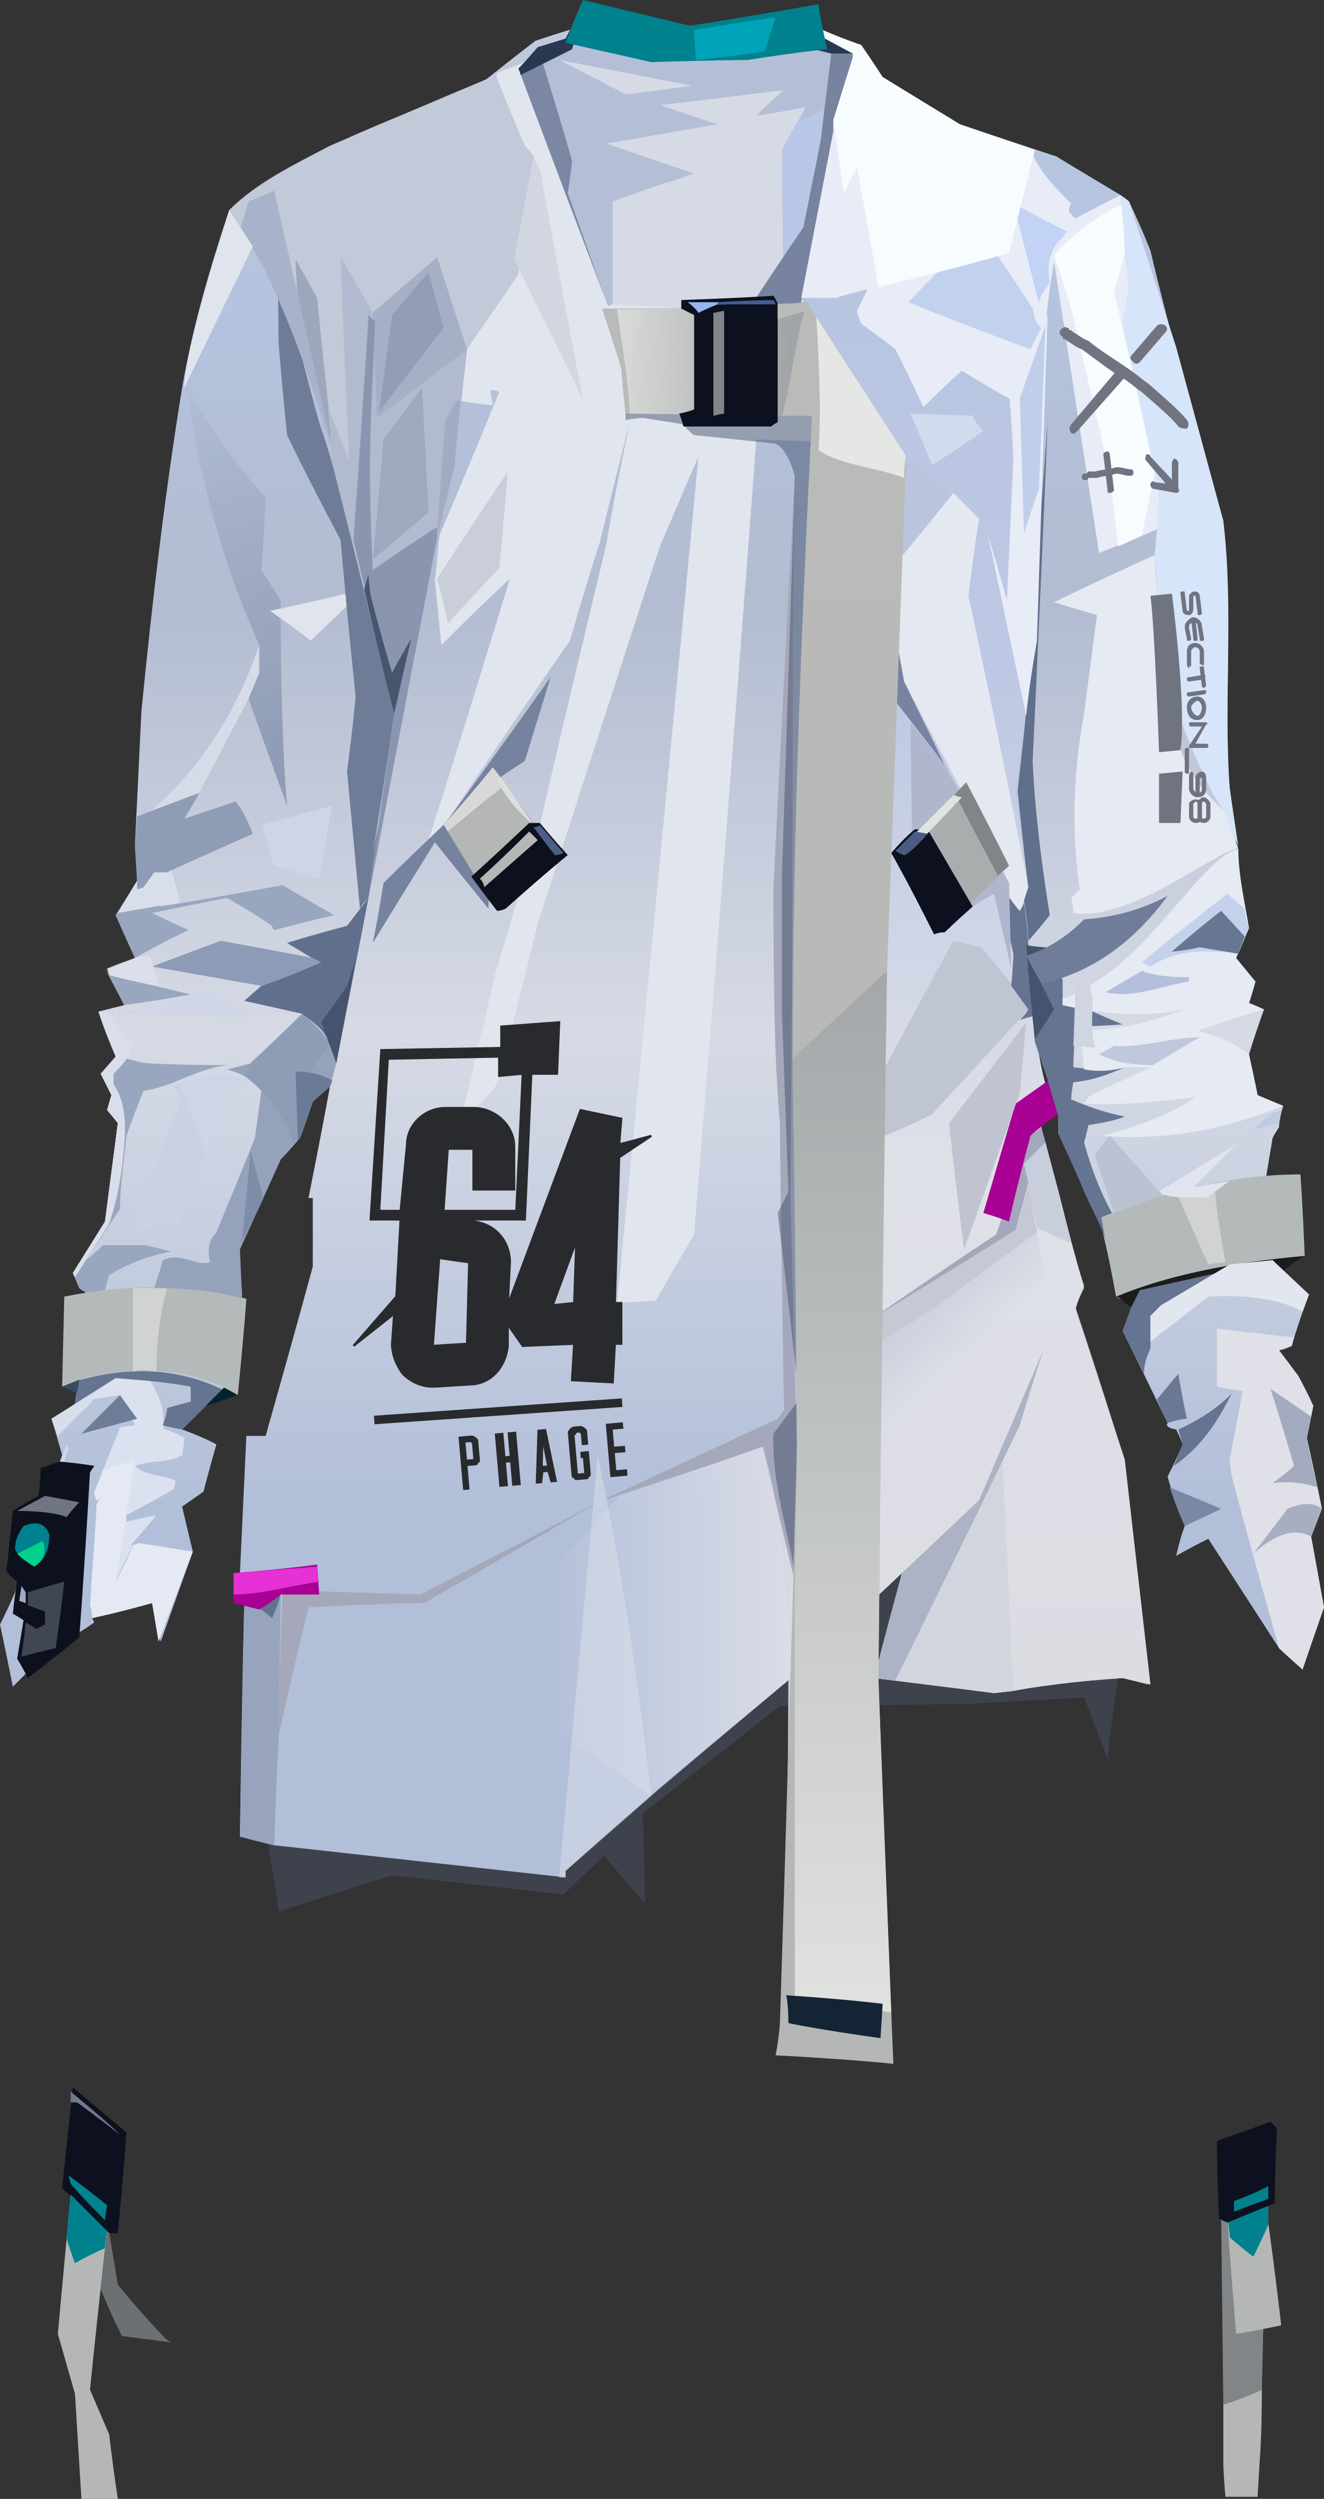 <?xml version="1.0" encoding="UTF-8" standalone="no"?>
<svg
   width="618"
   height="1166"
   viewBox="0 0 618 1166"
   version="1.1"
   id="svg260"
   sodipodi:docname="cb-layer-0481.svg"
   xmlns:inkscape="http://www.inkscape.org/namespaces/inkscape"
   xmlns:sodipodi="http://sodipodi.sourceforge.net/DTD/sodipodi-0.dtd"
   xmlns="http://www.w3.org/2000/svg"
   xmlns:svg="http://www.w3.org/2000/svg">
  <rect x="0" y="0" width="618" height="1166" fill="#333333" stroke="none"/>
  <sodipodi:namedview
     id="namedview262"
     pagecolor="#ffffff"
     bordercolor="#666666"
     borderopacity="1.0"
     inkscape:pageshadow="2"
     inkscape:pageopacity="0.0"
     inkscape:pagecheckerboard="0" />
  <defs
     id="defs52">
    <linearGradient
       x1="365.149"
       y1="11.001"
       x2="365.149"
       y2="595.239"
       id="id-44478"
       gradientTransform="scale(0.846,1.182)"
       gradientUnits="userSpaceOnUse">
      <stop
         stop-color="#C2C9DA"
         offset="0%"
         id="stop2" />
      <stop
         stop-color="#B4C3DF"
         offset="18%"
         id="stop4" />
      <stop
         stop-color="#B3BCD1"
         offset="39%"
         id="stop6" />
      <stop
         stop-color="#D6DAE5"
         offset="68%"
         id="stop8" />
      <stop
         stop-color="#B2BFD9"
         offset="100%"
         id="stop10" />
    </linearGradient>
    <linearGradient
       x1="981.413"
       y1="30.205"
       x2="981.413"
       y2="366.258"
       id="id-44479"
       gradientTransform="scale(0.464,2.157)"
       gradientUnits="userSpaceOnUse">
      <stop
         stop-color="#B5C4DF"
         offset="0%"
         id="stop13" />
      <stop
         stop-color="#BEC8E4"
         offset="35%"
         id="stop15" />
      <stop
         stop-color="#DFE1E8"
         offset="66%"
         id="stop17" />
      <stop
         stop-color="#DCDCE3"
         offset="100%"
         id="stop19" />
    </linearGradient>
    <linearGradient
       x1="489.027"
       y1="633.99"
       x2="324.699"
       y2="633.99"
       id="id-44480"
       gradientTransform="scale(0.783,1.277)"
       gradientUnits="userSpaceOnUse">
      <stop
         stop-color="#DFE0E8"
         offset="0%"
         id="stop22" />
      <stop
         stop-color="#DFE0E8"
         offset="100%"
         stop-opacity="0"
         id="stop24" />
    </linearGradient>
    <linearGradient
       x1="608.082"
       y1="426.001"
       x2="624.939"
       y2="459.713"
       id="id-44481"
       gradientTransform="scale(0.73,1.37)"
       gradientUnits="userSpaceOnUse">
      <stop
         stop-color="#C6CDDD"
         offset="0%"
         id="stop27" />
      <stop
         stop-color="#C6CDDC"
         offset="100%"
         stop-opacity="0"
         id="stop29" />
    </linearGradient>
    <linearGradient
       x1="221.814"
       y1="77.586"
       x2="227.573"
       y2="171.646"
       id="id-44482"
       gradientTransform="scale(0.49,2.042)"
       gradientUnits="userSpaceOnUse">
      <stop
         stop-color="#8F9DB6"
         offset="0%"
         stop-opacity="0"
         id="stop32" />
      <stop
         stop-color="#8F9DB6"
         offset="100%"
         id="stop34" />
    </linearGradient>
    <linearGradient
       x1="170.824"
       y1="1.247"
       x2="170.824"
       y2="342.896"
       id="id-44483"
       gradientTransform="scale(0.416,2.406)"
       gradientUnits="userSpaceOnUse">
      <stop
         stop-color="#BABBB9"
         offset="0%"
         id="stop37" />
      <stop
         stop-color="#B4B7B6"
         offset="100%"
         id="stop39" />
    </linearGradient>
    <linearGradient
       x1="67.89"
       y1="38.92"
       x2="5.382"
       y2="38.233"
       id="id-44484"
       gradientTransform="scale(1.296,0.772)"
       gradientUnits="userSpaceOnUse">
      <stop
         stop-color="#A1A5A8"
         offset="0%"
         id="stop42" />
      <stop
         stop-color="#D9DBD8"
         offset="100%"
         id="stop44" />
    </linearGradient>
    <linearGradient
       x1="364.047"
       y1="96.911"
       x2="364.047"
       y2="246.43"
       id="id-44485"
       gradientTransform="scale(0.308,3.25)"
       gradientUnits="userSpaceOnUse">
      <stop
         stop-color="#A3A7A9"
         offset="0%"
         id="stop47" />
      <stop
         stop-color="#E0E2DF"
         offset="100%"
         id="stop49" />
    </linearGradient>
  </defs>
  <g
     id="id-44486">
    <g
       id="id-44487">
      <g
         transform="translate(27,974)"
         id="id-44488">
        <path
           d="M 28,192 C 25,172 24,162 24,162 18,148 15,141 15,141 20,92 23,67 23,67 11,56 6,50 6,50 2,93 0,115 0,115 l 8,28 3,49 c 11,0 17,0 17,0 z"
           fill="#b4b7b6"
           id="id-44489" />
        <path
           d="m 30,116 c 15,2 23,3 23,3 -2,-1 -3,-2 -3,-2 C 35,101 28,92 28,92 L 24,68 c -1,-1 -1,-1 -1,-1 l -3,27 c 6,15 10,22 10,22 z"
           fill="#6d7072"
           id="id-44490" />
        <path
           d="m 2,47 c 15,14 22,21 22,21 3,0 4,0 4,0 3,-31 4,-47 4,-47 L 7,0 Z"
           fill="#0d101e"
           id="id-44491" />
        <path
           d="m 23,55 c -1,5 -1,7 -1,7 C 11,51 6,45 6,45 L 5,41 c 12,9 18,14 18,14 z"
           fill="#01828f"
           id="id-44492" />
        <path
           d="M 29,22 C 16,12 9,7 9,7 7,7 6,7 6,7 V 2 c 16,13 23,20 23,20 z"
           fill="#717989"
           id="id-44493" />
        <path
           d="m 23,67 c -1,5 -1,8 -1,8 C 13,79 8,82 8,82 5,74 4,70 4,70 L 6,50 c 11,11 17,17 17,17 z"
           fill="#01818e"
           id="id-44494" />
      </g>
      <g
         transform="translate(568,990)"
         id="id-44495">
        <path
           d="M 4,175 C 3,164 3,159 3,159 c 0,-18 0,-27 0,-27 12,-4 18,-7 18,-7 0,22 -1,33 -1,33 l -1,17 c -10,0 -15,0 -15,0 z"
           fill="#b4b7b6"
           id="id-44496" />
        <path
           d="M 21,125 C 22,78 23,54 23,54 L 2,45 3,132 c 12,-4 18,-7 18,-7 z"
           fill="#828588"
           id="id-44497" />
        <path
           d="M 30,95 C 16,98 9,99 9,99 6,64 5,46 5,46 l 18,-6 c 5,36 7,55 7,55 z"
           fill="#b4b7b6"
           id="id-44498" />
        <path
           d="m 5,46 c 1,5 1,8 1,8 7,6 11,9 11,9 5,-10 7,-15 7,-15 V 39 C 12,44 5,46 5,46 Z"
           fill="#01818e"
           id="id-44499" />
        <path
           d="M 1,45 C 0,21 0,9 0,9 17,3 25,0 25,0 c 2,2 3,3 3,3 -1,23 -1,35 -1,35 L 5,47 C 2,46 1,45 1,45 Z"
           fill="#0d101e"
           id="id-44500" />
        <path
           d="m 8,42 c 0,-3 0,-5 0,-5 11,-4 16,-7 16,-7 v 6 C 13,40 8,42 8,42 Z"
           fill="#01818e"
           id="id-44501" />
      </g>
      <path
         d="m 130,892 c -3,-22 -5,-33 -5,-33 92,10 138,15 138,15 107,-96 160,-143 160,-143 -10,35 -15,52 -15,52 37,4 56,6 56,6 38,-5 58,-7 58,-7 -4,26 -5,39 -5,39 -7,-19 -11,-29 -11,-29 -36,2 -53,3 -53,3 -60,1 -89,1 -89,1 -43,34 -64,50 -64,50 1,28 1,42 1,42 -13,-15 -19,-22 -19,-22 -13,12 -19,18 -19,18 l -80,-9 c -35,11 -53,17 -53,17 z"
         fill="#485064"
         fill-opacity="0.544"
         id="id-44502" />
      <path
         d="m 12,781 c -4,4 -6,6 -6,6 -4,-20 -6,-29 -6,-29 5,-10 7,-15 7,-15 1,-3 1,-4 1,-4 14,-40 21,-60 21,-60 -3,-11 -5,-17 -5,-17 8,-5 11,-7 11,-7 1,-8 2,-11 2,-11 2,-27 3,-41 3,-41 -2,-1 -3,-2 -3,-2 -2,-5 -3,-7 -3,-7 10,-16 15,-24 15,-24 4,-31 6,-46 6,-46 -3,-4 -5,-6 -5,-6 1,-4 2,-7 2,-7 -3,-6 -5,-10 -5,-10 5,-5 7,-8 7,-8 -6,-14 -8,-21 -8,-21 8,-2 12,-3 12,-3 -6,-12 -8,-17 -8,-17 9,-3 13,-5 13,-5 -6,-13 -9,-20 -9,-20 7,-11 10,-16 10,-16 0,-11 -1,-17 -1,-17 2,-41 3,-62 3,-62 5,-51 11,-102 19,-151 5,-29 13,-56 22,-83 13,-13 30,-21 47,-30 49,-21 73,-31 73,-31 15,-12 23,-18 23,-18 12,-4 19,-6 19,-6 76,1 115,1 115,1 12,5 18,7 18,7 7,10 10,15 10,15 24,15 36,22 36,22 30,10 45,15 45,15 13,8 19,12 19,12 10,6 15,9 15,9 7,15 10,23 10,23 10,42 22,84 34,126 4,56 1,91 2,102 0,16 1,23 1,23 3,19 4,48 9,65 -5,9 -7,14 -7,14 7,8 10,11 10,11 -2,7 -3,10 -3,10 5,2 7,3 7,3 -5,14 -7,21 -7,21 3,13 4,19 4,19 8,4 12,5 12,5 -2,6 -2,10 -2,10 -2,3 -3,5 -3,5 -2,12 -3,18 -3,18 2,26 3,39 3,39 11,11 17,16 17,16 -6,16 -8,24 -8,24 -4,2 -6,2 -6,2 6,8 9,12 9,12 5,9 7,14 7,14 -2,10 -3,15 -3,15 5,22 7,33 7,33 -3,8 -5,13 -5,13 4,22 6,33 6,33 -3,9 -7,18 -10,29 -8,-7 -11,-10 -11,-10 -22,-34 -33,-51 -33,-51 -10,5 -15,8 -15,8 2,-9 4,-14 4,-14 -6,-15 -8,-23 -8,-23 6,-12 7,-15 7,-15 -1,-3 -3,-7 -3,-7 -6,-1 -4,-3 -4,-3 -14,-29 -21,-43 -21,-43 3,-7 4,-11 4,-11 -3,-3 -5,-4 -5,-4 -1,0 -2,-1 -2,-1 -4,-22 -7,-33 -7,-33 -8,-14 -18,-42 -20,-43 0,-6 0,-9 0,-9 -3,-10 -4,-16 -4,-16 0,-3 0,-5 0,-5 -4,-9 -6,-13 -6,-13 2,13 4,20 4,20 -1,14 -2,20 -2,20 13,50 20,75 20,75 -3,6 -4,9 -4,9 16,48 23,72 23,72 8,69 11,104 11,104 -8,-2 -12,-3 -12,-3 -19,1 -39,4 -60,7 -37,-5 -56,-7 -56,-7 l 13,-49 -53,50 c -35,29 -70,58 -104,89 0,2 0,3 0,3 -91,-10 -136,-15 -136,-15 -11,-3 -16,-4 -16,-4 1,-72 2,-108 2,-108 -1,-10 -2,-15 -2,-15 2,-43 3,-64 3,-64 6,0 9,0 9,0 15,-53 22,-79 22,-79 0,-21 0,-32 0,-32 -1,0 -2,0 -2,0 7,-35 10,-52 10,-52 -6,4 -8,7 -8,7 -4,12 -6,17 -6,17 -6,7 -9,10 -9,10 -13,29 -20,43 -20,43 2,15 2,22 2,22 -3,30 -4,45 -4,45 -8,3 -12,4 -12,4 -8,8 -12,12 -12,12 11,4 16,7 16,7 -4,14 -6,22 -6,22 l -10,7 5,21 -15,42 c -3,-12 -4,-18 -4,-18 -18,5 -28,7 -28,7 1,2 1,2 1,2 -4,3 -6,4 -6,4 z"
         fill="url(#id-44478)"
         id="id-44503"
         style="fill:url(#id-44478)" />
      <path
         d="m 537,786 -13,-3 c -13,1 -30,2 -51,6 l -9,1 -56,-7 c 9,-32 13,-49 13,-49 l -31,29 c -3,-13 -5,-25 -9,-42 l 14,-4 c -11,-99 -17,-148 -17,-148 2,-153 3,-229 3,-229 l -2,-149 -6,-45 16,-83 v -6 l 9,-30 14,9 36,22 c 23,8 35,12 35,12 l 10,3 c 20,12 30,18 30,18 l 1,4 c -13,6 -23,14 -32,24 l -4,33 -2,75 -7,106 -5,37 6,44 -2,6 2,21 h -1 c 3,30 4,45 4,45 3,13 5,20 5,20 l -2,20 c 10,36 14,54 14,54 4,14 6,20 6,20 -3,7 -4,11 -4,11 l 23,70 z"
         fill="url(#id-44479)"
         id="id-44504"
         style="fill:url(#id-44479)" />
      <path
         d="m 214,527 c 12,-14 18,-21 18,-21 13,-50 19,-75 19,-75 38,-118 57,-176 57,-176 12,-28 18,-42 18,-42 -25,264 -38,395 -38,395 12,-1 18,-1 18,-1 12,-21 18,-31 18,-31 20,-247 29,-371 29,-371 23,1 35,1 35,1 -1,27 -1,40 -1,40 10,130 15,195 15,195 6,-38 9,-56 9,-56 4,-112 5,-168 5,-168 -28,-52 -42,-78 -42,-78 L 245,29 232,34 c -9,86 -14,129 -14,129 -2,16 -3,24 -3,24 10,2 15,2 15,2 -1,-5 -1,-7 -1,-7 3,0 4,1 4,1 -18,44 -28,67 -28,67 -1,14 -2,21 -2,21 2,20 3,30 3,30 21,-21 32,-31 32,-31 -25,82 -38,122 -38,122 7,-7 10,-11 10,-11 37,-55 56,-82 56,-82 9,-31 14,-46 14,-46 9,-37 14,-56 14,-56 -8,38 -11,57 -11,57 -21,87 -31,131 -31,131 l -21,70 c -11,48 -17,72 -17,72 z"
         fill="#e1e5ed"
         id="id-44505" />
      <path
         d="m 227,37 c 3,-2 4,-3 4,-3 9,23 14,34 14,34 3,3 4,5 4,5 l -7,55 -24,35 -55,52 C 148,182 133,142 118,115 L 107,98 C 143,67 194,53 227,37 Z"
         fill="#c2c9d8"
         id="id-44506" />
      <path
         d="m 112,857 c 11,3 16,4 16,4 1,-32 2,-48 2,-48 l 1,-69 -17,5 z"
         fill="#98a4bd"
         id="id-44507" />
      <path
         d="m 130,810 c 9,-40 14,-60 14,-60 36,-2 54,-2 54,-2 54,-31 81,-47 81,-47 -55,29 -83,43 -83,43 l -64,-2 c -2,46 -2,68 -2,68 z"
         fill="#a5a8ba"
         id="id-44508" />
      <path
         d="m 127,755 -9,-7 13,-4 c -2,7 -4,11 -4,11 z"
         fill="#62738e"
         id="id-44509" />
      <path
         d="m 121,751 c -8,-2 -12,-3 -12,-3 0,-9 0,-14 0,-14 26,-2 39,-4 39,-4 l 1,14 h -18 c -6,5 -10,7 -10,7 z"
         fill="#a80094"
         id="id-44510" />
      <path
         d="m 149,738 c -14,2 -27,6 -40,6 v -10 l 39,-3 c 0,5 1,7 1,7 z"
         fill="#e531d5"
         id="id-44511" />
      <path
         d="m 279,701 c 38,-13 64,-21 77,-26 13,40 13,118 18,171 1,0 2,-1 2,-1 -3,-69 -3,-113 -4,-168 -2,-77 -3,-116 -3,-116 1,-131 1,-196 1,-196 0,-96 1,-143 1,-143 -7,129 -10,193 -10,193 0,51 1,76 1,76 1,22 2,33 2,33 1,89 2,134 2,134 l -3,4 c -56,26 -84,39 -84,39 z"
         fill="#a5a8bb"
         id="id-44512" />
      <path
         d="m 264,873 v 3 c -2,0 -3,0 -3,0 12,-131 18,-197 18,-197 11,52 19,106 25,159 z"
         fill="#d1d8e6"
         fill-opacity="0.66"
         id="id-44513" />
      <path
         d="m 356,675 c 11,47 17,71 17,71 2,21 3,32 3,32 l 7,166 -16,-2 1,-158 c -43,36 -64,54 -64,54 -58,-40 -86,-61 -86,-61 l 71,-79 c 45,-15 67,-23 67,-23 z"
         fill="url(#id-44480)"
         id="id-44514"
         style="fill:url(#id-44480)" />
      <path
         d="m 408,783 c 7,1 10,1 10,1 39,-79 58,-119 58,-119 7,-23 11,-35 11,-35 l -30,70 -36,34 c -9,33 -13,49 -13,49 z"
         fill="#acb3c5"
         id="id-44515" />
      <path
         d="m 473,789 -9,1 c -30,-4 -46,-6 -46,-6 l 50,-102 z"
         fill="#d3d5de"
         id="id-44516" />
      <path
         d="m 407,616 c -1,61 -1,91 -1,91 55,-73 82,-109 82,-109 -5,-30 -8,-45 -8,-45 l -6,21 c -45,28 -67,42 -67,42 z"
         fill="url(#id-44481)"
         id="id-44517"
         style="fill:url(#id-44481)" />
      <path
         d="m 406,629 c 20,-12 29,-18 29,-18 l 49,-36 -4,-22 -6,21 -68,42 c 0,9 0,13 0,13 z"
         fill="#c6c8d4"
         id="id-44518" />
      <path
         d="m 484,573 c 11,5 16,7 16,7 -8,-31 -12,-47 -12,-47 l -10,10 c 4,20 6,30 6,30 z"
         fill="#c8cedc"
         id="id-44519" />
      <path
         d="m 480,552 -6,22 c -45,28 -68,42 -68,42 39,-27 59,-40 59,-40 l 16,-46 5,-4 2,7 -10,10 z"
         fill="#a5a8bc"
         id="id-44520" />
      <path
         d="m 498,517 c -12,8 -17,13 -17,13 -7,26 -10,40 -10,40 -8,-3 -12,-4 -12,-4 10,-34 15,-51 15,-51 l 17,-12 z"
         fill="#a80194"
         id="id-44521" />
      <path
         d="m 450,583 c -5,-39 -7,-59 -7,-59 24,-31 36,-47 36,-47 l -3,33 c -17,48 -26,73 -26,73 z"
         fill="#c1c3d0"
         id="id-44522" />
      <path
         d="m 410,531 c 2,-20 2,-31 2,-31 22,-41 33,-61 33,-61 9,2 13,3 13,3 16,19 23,28 23,28 l -46,50 c -16,8 -25,11 -25,11 z"
         fill="#c0c5d4"
         id="id-44523" />
      <path
         d="m 483,474 c -5,1 -7,2 -7,2 3,-3 4,-5 4,-5 -5,-7 -8,-11 -8,-11 1,-10 1,-15 1,-15 -5,-22 -7,-33 -7,-33 7,9 10,13 10,13 2,-3 2,-4 2,-4 2,14 2,21 2,21 11,10 16,15 16,15 0,8 0,12 0,12 9,2 14,3 14,3 9,4 14,6 14,6 -15,1 -22,1 -22,1 -1,13 -1,19 -1,19 8,1 16,1 24,0 -7,3 -14,6 -24,7 -1,5 -1,8 -1,8 7,3 15,6 25,8 -5,2 -11,3 -17,4 -1,5 -2,8 -2,8 3,11 7,22 13,33 37,16 56,24 56,24 -22,13 -33,19 -33,19 -4,4 -5,5 -5,5 0,10 0,15 0,15 -1,3 -3,6 -3,12 l -10,-20 4,-11 -14,-37 -20,-44 v -8 l -5,-17 -6,-18 c 0,-8 0,-12 0,-12 z"
         fill="#657490"
         id="id-44524" />
      <path
         d="m 37,764 c -16,13 -24,19 -24,19 -3,-6 -5,-9 -5,-9 2,-12 3,-18 3,-18 -3,-2 -5,-3 -5,-3 1,-10 2,-15 2,-15 -4,-3 -5,-5 -5,-5 2,-18 3,-28 3,-28 8,-5 12,-7 12,-7 1,-8 1,-13 1,-13 6,-2 9,-3 9,-3 11,1 16,2 16,2 l -2,3 c -3,52 -5,77 -5,77 z"
         fill="#0d111e"
         id="id-44525" />
      <path
         d="m 16,731 c -5,-3 -8,-6 -9,-8 0,-5 2,-8 4,-11 5,-2 10,-2 12,4 0,7 -2,12 -7,15 z"
         fill="#00818e"
         id="id-44526" />
      <path
         d="m 8,725 12,-6 c 2,6 0,9 -4,12 -5,-3 -7,-5 -8,-6 z"
         fill="#00d28b"
         id="id-44527" />
      <path
         d="m 10,773 c 11,-3 16,-4 16,-4 3,-21 4,-31 4,-31 -11,3 -17,5 -17,5 v 6 l 8,3 v 6 l -4,2 -5,-3 c -1,10 -2,16 -2,16 z"
         fill="#404653"
         id="id-44528" />
      <polygon
         points="10,740 12,743 12,748 9,747 "
         fill="#9eabc3"
         id="id-44529" />
      <path
         d="m 31,708 c 3,-4 5,-6 6,-7 -10,-2 -16,-3 -16,-3 l -13,7 c 14,0 22,2 23,3 z"
         fill="#6f7582"
         id="id-44530" />
      <path
         d="m 44,730 10,8 c 5,-11 8,-17 8,-17 -1,0 -1,0 -1,0 8,-9 12,-14 12,-14 -10,2 -14,3 -14,3 0,-2 0,-3 0,-3 15,-8 22,-12 22,-12 1,-3 1,-4 1,-4 -5,-3 -14,-2 -19,-7 8,-3 15,-1 22,-5 1,-5 1,-8 1,-8 -3,-2 -6,-3 -9,-4 -1,-1 -1,-2 -1,-2 1,-8 -2,-14 -6,-21 -11,0 -16,-1 -16,-1 -12,8 -18,11 -18,11 13,-2 20,-3 20,-3 5,9 7,14 7,14 l -7,1 c -5,13 -8,20 -8,20 2,8 2,13 2,13 l -6,26 z"
         fill="#dbe1ee"
         id="id-44531" />
      <path
         d="m 43,755 c 0,-4 -1,-6 -1,-6 2,-29 3,-44 3,-44 0,-2 0,-3 0,-3 1,-2 2,-3 2,-3 -1,1 -2,1 -2,1 -1,-2 -1,-4 -1,-4 3,-7 4,-10 4,-10 10,-3 15,-5 15,-5 -6,38 -9,57 -9,57 6,-11 8,-17 8,-17 l 3,-1 25,4 -16,42 -3,-18 c -18,5 -28,7 -28,7 z"
         fill="#e4e9f3"
         id="id-44532" />
      <path
         d="m 64,662 -26,7 18,-18 c 5,7 8,11 8,11 z"
         fill="#6d7d98"
         id="id-44533" />
      <path
         d="m 27,670 c 10,-10 16,-16 16,-16 l 2,-5 -21,13 c 2,6 3,8 3,8 z"
         fill="#d7dde9"
         id="id-44534" />
      <path
         d="m 28,682 c 1,0 2,0 2,0 1,-4 2,-6 2,-6 l -1,-2 c -2,6 -3,8 -3,8 z"
         fill="#d1d7e4"
         id="id-44535" />
      <path
         d="m 85,667 c -6,-1 -9,-2 -9,-2 2,-5 2,-8 2,-8 7,-2 11,-3 11,-3 v -7 c -11,-2 -22,-3 -35,-4 l -19,12 2,-11 c 29,-8 52,-4 72,7 l -12,4 c -8,8 -12,12 -12,12 z"
         fill="#657490"
         id="id-44536" />
      <path
         d="m 105,647 -9,9 3,-1 12,-4 c -4,-3 -6,-4 -6,-4 z"
         fill="#00242e"
         id="id-44537" />
      <path
         d="m 111,651 c 3,-30 4,-45 4,-45 -27,-7 -55,-7 -85,-1 l -1,42 10,-4 c 31,-7 54,-3 72,8 z"
         fill="#b4bab9"
         id="id-44538" />
      <path
         d="m 78,601 c -3,11 -5,24 -5,39 -4,-1 -7,-1 -11,0 v -39 c 6,0 12,0 16,0 z"
         fill="#d1d3d1"
         id="id-44539" />
      <path
         d="m 49,602 c 1,-4 2,-7 2,-7 8,-5 18,-9 29,-11 -8,-2 -12,-3 -12,-3 -14,0 -20,0 -20,0 -5,5 -8,7 -8,7 11,-16 16,-24 16,-24 0,-11 2,-23 3,-34 5,-14 8,-21 8,-21 14,-2 26,-11 40,-12 -27,0 -40,-1 -40,-1 l -8,-2 -13,-22 c 8,-2 12,-3 12,-3 21,-3 31,-5 31,-5 l -38,-9 -2,-3 c 10,-3 14,-5 14,-5 16,-9 25,-13 25,-13 -11,-5 -17,-8 -17,-8 24,-5 35,-7 35,-7 14,8 21,13 21,13 0,1 1,2 1,2 19,-5 28,-7 28,-7 -16,-9 -24,-14 -24,-14 -38,7 -57,10 -57,10 2,-11 3,-16 3,-16 26,-12 40,-18 40,-18 -2,-5 -5,-10 -8,-15 -16,6 -24,8 -24,8 5,-8 7,-12 7,-12 l -29,11 -1,14 1,16 -10,16 9,20 -14,5 9,17 -12,3 8,21 -7,8 5,10 -2,7 5,6 -6,46 -15,24 3,7 3,2 h 3 c 4,-1 6,-1 6,-1 z"
         fill="#99a6bf"
         id="id-44540" />
      <path
         d="m 35,596 -1,-2 15,-24 6,-46 -5,-6 2,-7 -5,-10 7,-8 c -6,-14 -8,-21 -8,-21 2,0 3,0 3,0 9,10 13,15 13,15 -1,6 -5,10 -9,14 0,4 0,5 0,5 5,7 6,17 5,28 -1,13 -3,25 -7,37 z"
         fill="#d9deea"
         id="id-44541" />
      <path
         d="m 83,571 c -15,2 -22,3 -22,3 16,-41 24,-62 24,-62 -3,-3 -4,-5 -4,-5 11,-3 17,-5 17,-5 l 8,11 c -15,39 -23,58 -23,58 z"
         fill="#c9d1e2"
         id="id-44542" />
      <path
         d="M 96,537 84,506 c 9,-2 14,-4 14,-4 8,-1 14,0 18,4 l -10,7 c -6,16 -10,24 -10,24 z"
         fill="#cfd5e5"
         id="id-44543" />
      <path
         d="m 72,601 c 3,-9 4,-13 4,-13 9,-4 15,3 22,1 -1,-5 -1,-10 3,-14 12,-29 18,-44 18,-44 2,-15 3,-22 3,-22 -3,-5 -9,-8 -16,-10 24,-6 36,-9 36,-9 0,-11 -1,-17 -1,-17 5,4 9,8 11,11 1,2 3,6 5,12 l -3,11 -8,7 -6,17 -9,10 -19,42 1,23 c -9,-3 -23,-5 -41,-5 z"
         fill="#95a2bb"
         id="id-44544" />
      <path
         d="m 137,534 c -4,-13 -12,-24 -23,-32 l 3,-6 c 16,-15 24,-23 24,-23 7,6 11,10 13,14 l -10,14 -4,30 c -2,2 -3,3 -3,3 z"
         fill="#8f9cb6"
         id="id-44545" />
      <path
         d="m 155,504 c -6,-3 -11,-4 -17,-4 l 1,32 1,-1 6,-17 8,-7 c 1,-2 1,-3 1,-3 z"
         fill="#6b7a96"
         id="id-44546" />
      <path
         d="m 123,559 c -4,-14 -6,-22 -6,-22 l -4,42 c 7,-13 10,-20 10,-20 z"
         fill="#7e8da7"
         id="id-44547" />
      <path
         d="m 157,496 c 10,-51 15,-77 15,-77 -7,9 -10,13 -10,13 -19,5 -28,8 -28,8 10,6 15,9 15,9 -18,8 -27,11 -27,11 l -8,7 27,6 c 5,4 10,7 13,14 2,6 3,9 3,9 z"
         fill="#5f6f8c"
         id="id-44548" />
      <path
         d="m 157,496 c -5,-13 -7,-19 -7,-19 8,-11 12,-17 12,-17 l 4,-12 c -6,32 -9,48 -9,48 z"
         fill="#46536e"
         id="id-44549" />
      <path
         d="m 122,460 c -34,-6 -51,-9 -51,-9 21,-8 32,-12 32,-12 28,5 43,8 43,8 l 4,2 c -18,8 -28,11 -28,11 z"
         fill="#8d9bb6"
         id="id-44550" />
      <path
         d="m 128,404 c -4,-13 -6,-19 -6,-19 22,-6 33,-9 33,-9 l -6,34 c -14,-4 -21,-6 -21,-6 z"
         fill="#cfd5e5"
         id="id-44551" />
      <path
         d="m 134,376 c -12,-33 -18,-50 -18,-50 3,-8 5,-12 5,-12 0,-8 0,-13 0,-13 -17,-38 -28,-78 -34,-121 10,17 21,35 37,52 -1,23 -2,34 -2,34 l 9,14 c 0,41 1,73 3,96 z"
         fill="url(#id-44482)"
         id="id-44552"
         style="fill:url(#id-44482)" />
      <path
         d="m 126,285 c 13,9 19,14 19,14 l 25,-24 c -29,7 -44,10 -44,10 z"
         fill="#e0e4ed"
         id="id-44553" />
      <path
         d="m 71,378 22,-8 23,-44 5,-12 v -13 c -10,29 -25,55 -50,77 z"
         fill="#d6dbe8"
         id="id-44554" />
      <path
         d="m 172,419 c -3,3 -4,5 -4,5 -4,-43 -6,-64 -6,-64 3,-23 4,-35 4,-35 -5,-48 -7,-73 -7,-73 -17,-32 -25,-49 -25,-49 -3,-29 -4,-44 -4,-44 0,-26 -1,-39 -1,-39 13,51 20,79 22,83 12,38 23,82 33,130 -8,57 -12,86 -12,86 z"
         fill="#6e7c98"
         id="id-44555" />
      <path
         d="m 156,213 c -11,-43 -16,-64 -16,-64 -2,-18 -2,-28 -2,-28 l 10,18 c 5,50 8,74 8,74 z"
         fill="#9da7bb"
         id="id-44556" />
      <path
         d="m 112,107 c 3,-9 4,-13 4,-13 l 12,-5 28,124 C 140,160 125,124 112,107 Z"
         fill="#a8b3cb"
         id="id-44557" />
      <path
         d="M 86,181 118,115 107,98 C 93,142 86,170 86,181 Z"
         fill="#dfe4ed"
         id="id-44558" />
      <path
         d="m 159,120 c 10,17 15,26 15,26 20,-17 30,-25 30,-25 9,28 14,42 14,42 l -6,55 -38,180 c 7,-43 10,-65 10,-65 -19,-78 -29,-117 -29,-117 -1,-18 -2,-26 -2,-26 l 10,25 c -3,-64 -4,-95 -4,-95 z"
         fill="#b1bace"
         id="id-44559" />
      <polygon
         points="204,120 174,146 176,195 218,163 "
         fill="#a5afc5"
         id="id-44560" />
      <path
         d="m 172,147 c 2,2 3,3 3,3 -1,36 -4,56 -1,116 20,-14 30,-20 30,-20 v 5 l -32,168 c 8,-58 12,-86 12,-86 l -19,-81 c 5,-70 7,-105 7,-105 z"
         fill="#8a95af"
         id="id-44561" />
      <path
         d="m 177,192 c 4,-30 6,-45 6,-45 11,-13 17,-20 17,-20 l 7,26 c -20,26 -30,39 -30,39 z"
         fill="#929db6"
         id="id-44562" />
      <path
         d="m 174,261 c 17,-14 26,-22 26,-22 -2,-39 -3,-58 -3,-58 l -18,24 c -3,37 -5,56 -5,56 z"
         fill="#9ea8bf"
         id="id-44563" />
      <path
         d="m 204,252 c 2,-37 4,-56 4,-56 3,-6 5,-9 5,-9 h 2 l -3,31 c -6,23 -8,34 -8,34 z"
         fill="#a3abc4"
         id="id-44564" />
      <path
         d="m 53,473 c 30,-7 45,-11 45,-11 13,7 20,11 20,11 -2,1 -3,2 -3,2 l -55,-2 c -5,0 -7,0 -7,0 z"
         fill="#d0d6e5"
         id="id-44565" />
      <path
         d="m 74,460 -4,-14 -7,1 -13,5 1,3 c 15,4 23,5 23,5 z"
         fill="#dadfeb"
         id="id-44566" />
      <path
         d="m 84,421 -29,5 c 6,-10 9,-15 9,-15 l 8,-4 c 4,0 6,0 6,0 l 2,-1 c 3,10 4,15 4,15 z"
         fill="#d9deeb"
         id="id-44567" />
      <path
         d="m 64,411 c 0,2 0,4 0,4 l 3,-1 5,-7 h 6 l 2,-1 38,-17 c -2,-5 -4,-10 -8,-15 l -24,8 7,-12 -29,11 -1,14"
         fill="#8e9cb5"
         id="id-44568" />
      <path
         d="m 282,138 c 1,3 2,5 2,5 1,-1 2,-1 2,-1 0,-32 0,-48 0,-48 25,-9 38,-13 38,-13 41,-20 61,-30 61,-30 2,-17 3,-26 3,-26 -5,-2 -8,-2 -8,-2 l -116,-5 -13,4 -9,10 c 27,71 40,106 40,106 z"
         fill="#b4bfd7"
         id="id-44569" />
      <path
         d="m 249,73 c 2,4 3,6 3,6 13,71 20,107 20,107 l -32,-65 c 6,-32 9,-48 9,-48 z"
         fill="#d1d6e1"
         id="id-44570" />
      <path
         d="m 242,32 c 6,-6 9,-10 9,-10 11,35 16,53 16,53 -1,10 -2,15 -2,15 l 17,48 C 255,67 242,32 242,32 Z"
         fill="#7b87a3"
         id="id-44571" />
      <path
         d="m 286,142 c 53,3 80,4 80,4 -1,-51 -1,-76 -1,-76 8,-14 11,-20 11,-20 -15,3 -23,4 -23,4 8,-8 13,-12 13,-12 -39,5 -58,7 -58,7 18,6 27,9 27,9 l -52,9 41,14 -38,13 c 0,32 0,48 0,48 z"
         fill="#d6dae5"
         id="id-44572" />
      <path
         d="M 292,44 C 271,33 261,28 261,28 l 62,12 c -21,3 -31,4 -31,4 z"
         fill="#d6dae5"
         id="id-44573" />
      <path
         d="m 385,51 c -1,10 -2,15 -2,15 -5,26 -8,40 -8,40 l -9,14 -1,-50 7,-13 c 9,-4 13,-6 13,-6 z"
         fill="#b7c7e5"
         id="id-44574" />
      <path
         d="m 347,148 c 17,-1 26,-2 26,-2 10,-55 16,-83 16,-83 0,-5 0,-7 0,-7 6,-19 9,-29 9,-29 v -2 h -10 l -5,41 -8,40 c -19,28 -28,42 -28,42 z"
         fill="#77839f"
         id="id-44575" />
      <path
         d="m 292,180 c 0,11 0,16 0,16 5,-1 8,-1 8,-1 13,2 19,3 19,3 3,4 5,5 5,5 l 38,4 c 4,2 7,8 9,15 -4,124 -6,186 -6,186 0,43 0,65 0,65 2,55 3,83 3,83 -3,6 -5,10 -5,10 7,58 10,87 10,87 l -12,16 c -1,25 9,52 12,77 2,21 3,32 3,32 1,16 2,25 2,25 10,-4 15,-6 15,-6 -1,-25 -5,-49 -12,-76 10,-3 14,-4 14,-4 -11,-99 -17,-148 -17,-148 8,-13 12,-19 12,-19 -7,-6 -10,-9 -10,-9 6,-2 8,-3 8,-3 1,2 1,3 1,3 9,-3 14,-5 14,-5 -11,-47 -2,-97 -8,-145 -6,-87 -9,-130 -9,-130 0,-27 5,-55 0,-81 -63,0 -94,0 -94,0 z"
         fill="#384865"
         opacity="0.452"
         id="id-44576" />
      <path
         d="m 257,316 c -32,45 -49,68 -49,68 -19,18 -29,28 -29,28 -3,19 -5,28 -5,28 19,-31 29,-47 29,-47 16,20 25,31 25,31 1,-40 2,-59 2,-59 l 15,-10 c 8,-26 12,-39 12,-39 z"
         fill="#75839f"
         id="id-44577" />
      <path
         d="m 237,220 c -22,33 -33,50 -33,50 4,14 5,21 5,21 l 24,-26 c 3,-30 4,-45 4,-45 z"
         fill="#c9ceda"
         id="id-44578" />
      <path
         d="m 374,139 c 5,0 11,0 16,0 10,-3 15,-4 15,-4 -3,6 -5,10 -5,10 1,4 2,6 2,6 11,8 16,12 16,12 9,18 13,27 13,27 12,-12 18,-17 18,-17 16,10 24,14 24,14 6,-16 9,-24 9,-24 4,-7 6,-11 6,-11 2,-20 4,-30 4,-30 14,91 21,136 21,136 18,-7 27,-11 27,-11 1,-11 1,-17 1,-17 -11,-53 -17,-79 -17,-79 2,-11 3,-17 3,-17 -3,-28 -4,-43 -4,-43 -14,7 -21,11 -21,11 -2,-2 -3,-3 -3,-3 0,-3 1,-4 1,-4 -7,-7 -14,-14 -18,-23 L 448,58 412,36 398,27 389,56 v 5 c -10,52 -15,78 -15,78 z"
         fill="#e7ecf6"
         id="id-44579" />
      <path
         d="m 485,142 c -8,-32 -12,-47 -12,-47 17,9 25,13 25,13 -3,4 -5,6 -5,6 -4,6 -4,12 -3,18 -3,4 -5,7 -5,10 z"
         fill="#c2d3f6"
         id="id-44580" />
      <path
         d="m 424,141 c 22,-23 33,-34 33,-34 17,24 25,37 25,37 1,3 1,5 1,5 2,3 3,4 3,4 l -5,10 c -38,-14 -57,-22 -57,-22 z"
         fill="#c2d2ee"
         id="id-44581" />
      <path
         d="m 384,14 1,4 13,7 v 2 c -6,19 -9,29 -9,29 3,23 5,34 5,34 4,-8 6,-12 6,-12 7,38 10,56 10,56 41,-10 61,-16 61,-16 L 483,70 448,58 412,36 402,21 c -12,-4 -18,-7 -18,-7 z"
         fill="#f7fcff"
         id="id-44582" />
      <path
         d="m 492,119 c 10,-11 20,-18 32,-24 1,16 1,23 1,23 -3,12 -5,18 -5,18 13,56 19,84 19,84 -4,20 -6,30 -6,30 -7,3 -11,5 -11,5 -3,-23 -4,-34 -4,-34 l -18,-77 c -5,-17 -8,-25 -8,-25 z"
         fill="#f7fcff"
         id="id-44583" />
      <path
         d="m 539,259 c -31,14 -47,22 -47,22 13,4 20,6 20,6 -4,31 -6,46 -6,46 -5,27 -6,55 -2,82 -3,3 -4,4 -4,4 1,4 1,7 1,7 26,4 64,-27 76,-30 1,0 1,0 1,0 -19,5 -43,56 -82,70 0,2 0,3 0,3 18,4 37,6 57,2 -14,5 -29,10 -51,10 0,4 -1,7 -1,7 3,0 4,0 4,0 l 1,11 c 6,1 12,1 19,-1 8,0 12,0 12,0 -19,9 -28,13 -28,13 -2,2 -3,4 -3,4 16,1 34,-1 52,-3 -14,9 -28,14 -44,18 25,2 53,-1 85,-14 l -12,-5 c -3,-13 -4,-19 -4,-19 -8,-6 -16,-9 -24,-11 20,-7 31,-10 31,-10 l -7,-3 c 2,-6 3,-10 3,-10 l -9,-11 6,-14 c -2,-12 -5,-25 -5,-37 -4,-11 -6,-17 -6,-17 -12,-11 -22,-24 -23,-40 -7,-44 -10,-70 -10,-80 z"
         fill="#e5eaf3"
         id="id-44584" />
      <path
         d="m 578,395 c -4,-10 -6,-16 -6,-16 -8,-8 -25,-52 -26,-58 -4,-23 -6,-44 -7,-62 l 1,-12 1,-17 -17,-79 3,-17 -4,-43 c 3,2 4,3 4,3 l 22,68 22,81 c 5,42 0,84 3,125 z"
         fill="#d7e5fb"
         id="id-44585" />
      <path
         d="m 476,425 c 3,-7 4,-11 4,-11 -18,-91 -28,-136 -28,-136 3,-24 5,-36 5,-36 -8,-8 -12,-12 -12,-12 -20,25 -31,38 -31,38 0,23 0,35 0,35 35,66 54,102 57,110 l -3,1 c 5,8 8,11 8,11 z"
         fill="#e4e8f1"
         id="id-44586" />
      <path
         d="m 425,337 1,80 c 19,4 28,6 28,6 6,-4 10,-6 10,-6 l 8,35 -1,-40 -30,-55 c -11,-14 -16,-20 -16,-20 z"
         fill="#afb6cd"
         id="id-44587" />
      <path
         d="m 415,283 c -1,25 -2,38 -2,38 19,24 28,36 28,36 l -19,-39 c -4,-23 -7,-35 -7,-35 z"
         fill="#7783a0"
         id="id-44588" />
      <path
         d="m 451,365 c -5,5 -7,8 -7,8 12,26 18,39 18,39 l 9,-8 c -13,-26 -20,-39 -20,-39 z"
         fill="#828588"
         id="id-44589" />
      <path
         d="m 446,371 c 13,25 20,38 20,38 -15,14 -22,21 -22,21 l -20,-35 c 14,-16 22,-24 22,-24 z"
         fill="#a9adae"
         id="id-44590" />
      <path
         d="m 454,423 c -9,8 -13,12 -13,12 -3,0 -5,1 -5,1 -13,-26 -20,-38 -20,-38 7,-8 11,-11 11,-11 h 6 c 14,24 21,36 21,36 z"
         fill="#0d101e"
         id="id-44591" />
      <path
         d="m 445,371 c 3,1 4,1 4,1 -16,17 -24,25 -24,25 l -2,-4 c 14,-14 22,-22 22,-22 z"
         fill="#e0e4e1"
         id="id-44592" />
      <path
         d="m 422,399 c -3,-1 -4,-2 -4,-2 6,-6 9,-9 9,-9 l 6,1 c -6,7 -10,10 -11,10 z"
         fill="#4b5c82"
         id="id-44593" />
      <path
         d="m 479,441 c 6,1 9,1 9,1 7,7 11,11 11,11 -9,4 -13,6 -13,6 l 6,12 -9,14 c -3,-29 -4,-44 -4,-44 z"
         fill="#46536e"
         id="id-44594" />
      <path
         d="m 581,424 c -6,-5 -8,-7 -8,-7 -27,21 -40,32 -40,32 l 4,2 c 12,-8 26,-8 41,-6 l 5,-12 c -2,-6 -2,-9 -2,-9 z"
         fill="#c3d1ea"
         id="id-44595" />
      <path
         d="m 578,445 c -12,-2 -18,-3 -18,-3 -9,2 -13,2 -13,2 15,-13 23,-19 23,-19 l 11,12 c -2,5 -3,8 -3,8 z"
         fill="#677693"
         id="id-44596" />
      <path
         d="m 555,456 c 0,2 0,2 0,2 -13,2 -26,8 -39,5 l 17,-10 c 5,2 12,3 22,3 z"
         fill="#b3bfdc"
         id="id-44597" />
      <path
         d="m 511,489 c -6,-1 -10,-1 -10,-1 1,-23 1,-35 1,-35 3,-1 5,-1 5,-1 l 3,14 c 0,7 -1,15 1,22"
         fill="#d1d4e1"
         id="id-44598" />
      <path
         d="m 513,492 c 5,-3 7,-4 7,-4 13,1 27,-4 40,-4 l -22,13 c -11,0 -19,-2 -25,-5 z"
         fill="#c0c8de"
         id="id-44599" />
      <path
         d="m 598,518 c -2,1 -4,1 -4,1 -6,5 -9,8 -9,8 l 12,-3 c 1,-4 1,-6 1,-6 z"
         fill="#c0cae1"
         id="id-44600" />
      <path
         d="m 528,610 4,-8 c 41,-9 62,-14 62,-14 3,3 5,5 5,5 6,-5 10,-7 10,-7 -10,0 -15,0 -15,0 -20,2 -39,5 -57,10 l -16,7 v 2 l 2,1 c 3,3 5,4 5,4 z"
         fill="#1c1c1e"
         id="id-44601" />
      <path
         d="m 521,605 c 24,-10 54,-16 88,-19 -1,-25 -2,-38 -2,-38 -30,0 -61,7 -93,20 z"
         fill="#b4bab9"
         id="id-44602" />
      <path
         d="m 564,590 c 5,-1 8,-1 8,-1 -4,-23 -6,-36 -4,-37 l -19,4 c 10,23 15,34 15,34 z"
         fill="#d1d3d1"
         id="id-44603" />
      <path
         d="m 574,551 c -7,5 -11,8 -11,8 -7,-1 -17,1 -22,-3 24,-15 36,-22 36,-22 l -20,20 c 11,-2 17,-3 17,-3 z"
         fill="#e1e4ee"
         id="id-44604" />
      <path
         d="m 520,566 c -6,-18 -9,-27 -9,-27 4,-6 7,-9 7,-9 l 25,28 c -5,1 -12,4 -23,8 z"
         fill="#bbc2d2"
         id="id-44605" />
      <path
         d="m 486,459 c 23,-5 43,-19 59,-41 -13,7 -26,10 -39,11 -7,7 -15,13 -27,17 5,9 7,13 7,13 z"
         fill="#6f7d99"
         id="id-44606" />
      <path
         d="m 480,439 c 7,-8 10,-12 10,-12 -4,-25 -7,-49 -8,-72 5,-105 7,-158 7,-158 -5,68 -8,102 -8,102 0,18 -3,43 -6,70 3,30 5,45 5,45 l -2,6 c 2,13 2,19 2,19 z"
         fill="#5f6f8c"
         id="id-44607" />
      <path
         d="m 479,334 c -12,-57 -18,-85 -18,-85 6,20 9,31 9,31 2,-44 3,-66 3,-66 -1,-21 -2,-31 -2,-31 12,-24 18,-36 18,-36 l -5,152 c -4,23 -5,35 -5,35 z"
         fill="#e7ecf7"
         id="id-44608" />
      <path
         d="m 478,249 -2,-63 c 8,-23 12,-34 12,-34 l -3,76 c -5,14 -7,21 -7,21 z"
         fill="#bfcfea"
         id="id-44609" />
      <path
         d="m 414,268 c 2,-34 2,-51 2,-51 l 11,-1 18,14 z"
         fill="#bac5dd"
         id="id-44610" />
      <path
         d="m 242,32 c 1,2 1,3 1,3 16,-8 24,-12 24,-12 3,-10 4,-14 4,-14 l -2,-1 -5,10 -13,4 c -6,7 -9,10 -9,10 z"
         fill="#283850"
         id="id-44611" />
      <polygon
         points="384,14 385,18 398,25 388,25 380,23 "
         fill="#283850"
         id="id-44612" />
      <path
         d="m 264,20 c 27,6 40,9 40,9 30,-1 45,-1 45,-1 25,-4 37,-5 37,-5 C 383,9 382,2 382,2 342,9 322,12 322,12 L 272,0 c -6,14 -8,20 -8,20 z"
         fill="#00818e"
         id="id-44613" />
      <path
         d="m 325,28 c -1,-9 -1,-14 -1,-14 25,-4 38,-6 38,-6 l -5,16 c -21,3 -32,4 -32,4 z"
         fill="#00a4ba"
         id="id-44614" />
      <path
         d="m 435,217 c 16,-10 24,-16 24,-16 -4,-4 -5,-7 -5,-7 l -29,-1 c 7,16 10,24 10,24 z"
         fill="#d2dbed"
         id="id-44615" />
      <path
         d="m 608,779 c -8,-7 -11,-10 -11,-10 -15,-53 -22,-80 -22,-80 -1,-5 -1,-8 -1,-8 4,-21 6,-32 6,-32 -8,-1 -12,-2 -12,-2 0,-18 0,-27 0,-27 l 36,4 -1,4 -6,2 9,12 7,14 -3,15 7,33 -5,13 6,33 z"
         fill="#dfe0e8"
         id="id-44616" />
      <path
         d="m 612,717 c -7,-4 -16,-2 -27,8 l 16,-21 c 7,-3 12,-3 16,0 -3,8 -5,13 -5,13 z"
         fill="#a7aec0"
         id="id-44617" />
      <path
         d="m 615,694 c -6,-2 -13,-3 -21,-2 7,-5 10,-8 10,-8 -7,-24 -11,-36 -11,-36 l 19,13 -2,10 c 3,16 5,23 5,23 z"
         fill="#a4abbe"
         id="id-44618" />
      <path
         d="m 553,712 c 11,-5 17,-8 17,-8 l -24,-10 c 4,12 7,18 7,18 z"
         fill="#7b88a3"
         id="id-44619" />
      <path
         d="m 548,684 c 14,-10 21,-22 27,-34 -6,7 -18,14 -25,17 l 2,7 c -3,7 -4,10 -4,10 z"
         fill="#667491"
         id="id-44620" />
      <path
         d="m 545,664 c 6,-2 9,-2 9,-2 -3,-14 -4,-21 -4,-21 l -10,12 c 3,7 5,11 5,11 z"
         fill="#6a7893"
         id="id-44621" />
      <path
         d="m 537,626 c 18,-14 27,-21 27,-21 18,-1 33,1 44,7 l 3,-8 -17,-16 -20,2 -32,19 -5,5 c 0,8 0,12 0,12 z"
         fill="#e2e6ee"
         id="id-44622" />
      <path
         d="m 184,333 c 5,-23 8,-35 8,-35 -6,10 -9,16 -9,16 -7,-24 -10,-36 -10,-36 -1,-7 -1,-10 -1,-10 l -2,7 c 9,39 14,58 14,58 z"
         fill="#48556f"
         id="id-44623" />
      <path
         d="m 207,385 c 16,-18 23,-27 23,-27 4,5 6,8 6,8 l -27,22 c -1,-2 -2,-3 -2,-3 z"
         fill="#d8d8d8"
         id="id-44624" />
      <path
         d="m 209,388 c 11,18 17,28 17,28 l 28,-25 -18,-25 c -18,15 -27,22 -27,22 z"
         fill="#b5b7b6"
         id="id-44625" />
      <path
         d="m 234,363 c -2,0 -2,1 -2,1 4,8 10,15 17,21 -10,-15 -15,-22 -15,-22 z"
         fill="#dddfdc"
         id="id-44626" />
      <path
         d="m 220,409 c 8,11 12,16 12,16 2,0 4,-1 4,-1 19,-17 29,-25 29,-25 -9,-10 -13,-15 -13,-15 h -5 c -18,17 -27,25 -27,25 z"
         fill="#0d111e"
         id="id-44627" />
      <path
         d="m 224,410 c 2,2 2,4 2,4 17,-15 25,-22 25,-22 l -4,-4 c -15,15 -23,22 -23,22 z"
         fill="#b5b7b6"
         id="id-44628" />
      <path
         d="m 259,399 c -7,-9 -10,-13 -10,-13 2,0 3,-1 3,-1 l 11,13 c -2,1 -4,1 -4,1 z"
         fill="#4d5f85"
         id="id-44629" />
      <path
         d="m 29,647 7,3 1,-6 c -5,2 -8,3 -8,3 z"
         fill="#334d60"
         id="id-44630" />
    </g>
    <g
       transform="translate(281,138)"
       id="id-44631">
      <path
         d="m 0,6 c 6,18 9,28 9,28 1,14 2,21 2,21 16,0 25,0 25,0 32,1 48,1 48,1 10,0 14,0 14,0 -5,99 -9,199 -9,300 2,120 2,181 2,181 -5,180 -8,270 -8,270 -1,10 -2,14 -2,14 37,2 55,4 55,4 -5,-120 -7,-180 -7,-180 1,-83 1,-125 1,-125 2,-136 3,-204 3,-204 6,-161 9,-241 9,-241 C 126,52 110,28 96,3 52,6 20,6 0,6 Z"
         fill="url(#id-44483)"
         id="id-44632"
         style="fill:url(#id-44483)" />
      <path
         d="m 7,6 c 2,15 5,31 6,49 l 71,1 C 89,39 90,19 96,3 35,6 6,7 7,6 Z"
         fill="url(#id-44484)"
         id="id-44633"
         style="fill:url(#id-44484)" />
      <path
         d="m 101,72 c 10,7 27,8 40,13 0,-7 1,-10 1,-10 L 100,10 c 2,30 2,51 1,62 z"
         fill="#e5e7e4"
         id="id-44634" />
      <path
         d="m 89,356 44,-41 c -3,220 -4,330 -4,330 4,104 6,156 6,156 -30,-4 -45,-5 -45,-5 V 606 l 1,-69 C 90,416 89,356 89,356 Z"
         fill="url(#id-44485)"
         id="id-44635"
         style="fill:url(#id-44485)" />
      <path
         d="m 87,806 c 0,-9 -1,-13 -1,-13 30,2 45,4 45,4 l -1,16 c -29,-4 -43,-7 -43,-7 z"
         fill="#132435"
         id="id-44636" />
      <path
         d="m 36,55 c 5,-1 7,-2 7,-2 C 43,24 43,9 43,9 39,7 37,6 37,6 37,3 37,2 37,2 66,1 80,0 80,0 c 2,3 2,4 2,4 0,37 0,55 0,55 -2,1 -3,2 -3,2 H 38 c -1,-4 -2,-6 -2,-6 z"
         fill="#0d101e"
         id="id-44637" />
      <path
         d="m 52,56 c 4,-1 5,-1 5,-1 0,-32 0,-48 0,-48 l -5,1 c 0,32 0,48 0,48 z"
         fill="#828689"
         id="id-44638" />
      <path
         d="m 45,8 c 6,-3 9,-4 9,-4 3,0 4,0 4,0 C 57,3 57,3 57,3 H 40 c 4,3 5,5 5,5 z"
         fill="#98b3f0"
         id="id-44639" />
      <path
         d="m 80,2 c 1,1 1,2 1,2 C 63,4 54,4 54,4 V 3 C 71,2 80,2 80,2 Z"
         fill="#3f5f95"
         id="id-44640" />
      <path
         d="M 96,3 C 95,6 95,7 95,7 L 82,11 V 4 C 91,4 96,3 96,3 Z"
         fill="#babcb9"
         id="id-44641" />
    </g>
    <path
       d="m 221,681 h -3 v 11 h -3 v -25 h 6 c 1,0 2,1 2,1 1,1 1,1 1,2 v 8 c 0,1 0,2 -1,2 0,1 -1,1 -2,1 z m -1,-11 h -2 v 8 h 2 c 1,0 1,0 1,0 0,0 0,0 0,-1 v -6 c 0,0 0,0 0,0 0,0 0,-1 -1,-1 z m 18,22 v -11 h -2 v 11 h -4 v -25 h 4 v 11 h 2 v -11 h 4 v 25 z m 11,0 3,-25 h 4 l 3,25 h -3 l -1,-5 h -2 l -1,5 z m 5,-17 -1,9 h 2 z m 17,7 v -3 h 4 v 10 c 0,1 0,2 -1,2 0,1 -1,1 -2,1 h -3 c -1,0 -2,0 -2,-1 -1,0 -1,-1 -1,-2 v -19 c 0,-1 0,-1 1,-2 0,0 1,-1 2,-1 h 3 c 1,0 2,1 2,1 1,1 1,1 1,2 v 6 h -3 v -5 c 0,0 0,0 0,0 0,0 0,-1 -1,-1 h -1 c 0,0 0,1 -1,1 0,0 0,0 0,0 v 17 c 0,1 0,1 0,1 1,0 1,0 1,0 h 1 c 1,0 1,0 1,0 0,0 0,0 0,-1 v -6 z m 13,10 v -25 h 8 v 3 h -5 v 8 h 5 v 3 h -5 v 8 h 5 v 3 z"
       transform="rotate(-5,253,680)"
       fill="#292a2e"
       id="id-44642" />
    <g
       transform="translate(494,151)"
       fill="#707480"
       id="id-44643"
       fill-rule="nonzero">
      <path
         d="m 38,18 c -1,1 -2,1 -3,0 -1,-1 -2,-2 -1,-3 L 46,1 c 1,-1 3,-1 4,0 1,1 1,2 0,3 z"
         id="path210" />
      <path
         d="M 2,6 C 1,6 0,4 1,3 2,2 3,1 4,2 c 1,0 1,0 1,1 1,0 1,0 2,1 2,1 4,3 7,4 6,5 13,9 20,14 3,2 5,4 8,6 8,7 15,13 18,17 1,1 1,3 0,4 -1,0 -3,0 -4,-1 C 53,44 47,39 39,32 36,30 34,28 31,26 24,22 18,17 11,12 8,11 6,9 4,8 4,8 3,7 2,7 2,7 2,6 2,6 Z"
         id="path212" />
      <path
         d="m 28,21 c 1,-1 2,-2 3,-1 1,1 2,3 1,4 L 9,50 C 8,51 7,52 6,51 5,50 5,48 6,47 Z"
         id="path214" />
      <path
         d="m 21,61 c 0,-1 1,-1 1,-1 1,-1 2,0 2,1 l 2,17 c 0,0 -1,1 -2,1 -1,0 -1,0 -1,-1 z"
         id="path216" />
      <path
         d="m 13,73 c -1,0 -2,0 -2,-1 0,-1 0,-2 1,-2 0,0 0,0 1,0 0,0 0,0 1,-1 1,0 2,0 3,0 4,-1 7,-1 10,-2 3,0 5,1 7,1 1,0 1,1 1,2 0,1 -1,1 -2,1 -2,0 -4,-1 -6,-1 -3,1 -6,1 -9,2 -1,0 -3,0 -4,0 0,0 0,1 -1,1 0,0 0,0 0,0 z"
         id="path218" />
      <path
         d="m 41,64 c -1,-1 0,-2 0,-3 1,0 2,0 2,1 l 13,14 c 0,0 0,1 0,2 -1,0 -2,0 -3,0 z"
         id="path220" />
      <path
         d="m 53,65 c 0,-1 1,-2 1,-2 1,0 2,1 2,2 v 12 c 1,1 0,2 -1,2 L 44,77 c -1,-1 -1,-1 -1,-2 0,-1 1,-2 2,-1 l 8,1 z"
         id="path222" />
    </g>
    <g
       transform="translate(536,275)"
       fill="#707480"
       id="id-44651">
      <path
         d="m 24,12 c -1,0 -1,0 -1,-1 L 22,3 c 0,0 0,0 0,0 0,0 -1,0 -1,0 0,0 0,0 0,1 v 5 c 0,2 -1,3 -2,3 -2,0 -3,-1 -3,-2 L 15,2 c 0,-1 0,-1 1,-1 0,0 0,0 1,0 0,0 0,0 0,1 l 1,8 c 0,0 0,0 1,0 0,0 0,0 0,-1 V 4 c 0,-1 0,-2 1,-2 0,-1 1,-1 2,-1 1,0 2,1 2,2 l 1,8 c 0,1 -1,1 -1,1 z"
         id="path225" />
      <path
         d="m 19,24 c -1,0 -1,0 -1,-1 l -1,-5 c 0,-1 0,-2 1,-3 1,-1 2,-2 3,-2 2,0 4,2 4,4 l 1,6 c 0,1 0,1 -1,1 0,0 0,0 -1,0 0,0 0,0 0,-1 l -1,-6 c 0,-1 -1,-2 -2,-2 -1,0 -1,1 -1,1 -1,0 -1,1 -1,2 l 1,5 c 0,1 -1,1 -1,1 z"
         id="path227" />
      <path
         d="m 22,24 c -1,0 -1,0 -1,-1 l -1,-9 c 0,0 0,0 0,0 0,-1 1,-1 1,-1 0,0 0,0 1,1 0,0 0,0 0,0 l 1,9 c 0,1 0,1 0,1 -1,0 -1,0 -1,0 z"
         id="path229" />
      <path
         d="m 19,37 c 0,0 -1,-1 -1,-2 v -6 c 0,-2 1,-4 4,-4 2,0 4,2 4,4 v 5 c 0,1 0,1 0,1 -1,1 -1,1 -1,0 -1,0 -1,0 -1,0 v -6 c 0,-1 -1,-2 -2,-2 -1,0 -2,1 -2,2 v 6 c 0,1 0,1 -1,1 z"
         id="path231" />
      <path
         d="m 26,46 c -1,0 -1,-1 -1,-1 l -1,-8 c 0,-1 0,-1 1,-1 0,0 0,0 1,0 0,0 0,0 0,1 l 1,8 c 0,0 -1,1 -1,1 z"
         id="path233" />
      <path
         d="m 19,43 c -1,0 -1,-1 -1,-1 0,-1 0,-1 1,-1 l 6,-1 c 1,0 1,0 1,0 1,0 1,1 0,1 0,0 0,1 0,1 z"
         id="path235" />
      <path
         d="m 19,50 c -1,0 -1,-1 -1,-1 0,-1 0,-1 1,-1 l 7,-1 c 0,0 0,0 1,0 0,1 0,1 0,1 0,1 -1,1 -1,1 z"
         id="path237" />
      <path
         d="m 23,61 c -3,0 -5,-2 -5,-6 0,-3 2,-5 5,-5 2,0 4,2 4,5 0,4 -2,6 -4,6 z m 0,-9 c -1,0 -3,2 -3,3 0,2 2,4 3,4 1,0 2,-2 2,-4 0,-1 -1,-3 -2,-3 z"
         id="id-44659"
         fill-rule="nonzero" />
      <path
         d="m 27,74 h -7 c 0,0 0,0 -1,0 0,0 0,-1 0,-1 l 6,-9 h -5 c -1,0 -1,-1 -1,-1 0,-1 0,-1 1,-1 h 6 c 1,0 1,0 1,0 1,1 1,1 0,1 l -5,9 h 5 c 1,0 1,1 1,1 0,1 0,1 -1,1 z"
         id="path240" />
      <path
         d="m 18,86 c 0,0 -1,0 -1,-1 V 75 c 0,-1 1,-1 1,-1 1,0 1,0 1,1 v 10 c 0,1 0,1 -1,1 z"
         id="path242" />
      <path
         d="m 23,97 c -2,0 -4,-2 -4,-4 v -6 c 0,-1 1,-2 1,-2 1,0 1,1 1,2 v 6 c 0,1 1,1 1,2 v -7 c 0,-2 2,-3 3,-3 1,0 2,1 2,3 v 5 c 0,2 -1,4 -4,4 z m 2,-10 c 0,0 0,0 0,1 -1,0 -1,0 -1,0 v 7 c 1,-1 1,-1 1,-2 v -5 c 0,0 0,0 0,-1 0,0 0,0 0,0 z"
         id="path244"
         fill-rule="nonzero" />
      <path
         d="m 22,109 c -1,0 -3,-1 -3,-3 v -6 c 0,-1 2,-2 3,-2 2,0 3,1 3,2 v 6 c 0,2 -1,3 -3,3 z m 0,-10 c 0,0 -1,1 -1,1 v 6 c 0,1 1,1 1,1 1,0 1,0 1,-1 v -6 c 0,0 0,-1 -1,-1 z"
         id="path246"
         fill-rule="nonzero" />
      <path
         d="m 26,109 c -2,0 -3,-1 -3,-3 v -6 c 0,-1 1,-3 3,-3 1,0 3,2 3,3 v 6 c 0,2 -2,3 -3,3 z m 0,-10 c -1,0 -1,1 -1,1 v 6 c 0,1 0,1 1,1 0,0 1,0 1,-1 v -6 c 0,0 -1,-1 -1,-1 z"
         id="path248"
         fill-rule="nonzero" />
      <path
         d="M 1,3 11,2 c 0,0 7,53 4,73 L 5,76 C 5,76 3,18 1,3 Z"
         id="path250" />
      <polygon
         points="15,109 5,109 5,86 16,85 "
         id="polygon252" />
    </g>
    <g
       transform="translate(165,477)"
       stroke="#292a2e"
       fill="#292a2e"
       id="id-44667">
      <path
         d="m 122,131 2,-68 15,-10 -15,4 1,-12 -19,-4 -34,91 1,-20 C 73,102 66,94 56,93 L 43,92 H 80 L 83,24 H 95 L 96,0 69,2 V 12 L 13,13 8,92 h 14 l -2,36 -20,23 19,-15 -1,14 c 0,5 2,10 5,14 4,4 9,6 14,6 0,0 1,0 1,0 l 16,-1 c 10,0 17,-8 18,-18 v -10 l 7,10 24,-1 -1,17 19,1 1,-18 h 3 V 131 Z M 25,57 22,88 H 12 l 4,-71 52,-1 v 9 L 79,24 76,88 H 42 L 44,59 H 56 V 78 H 75 V 58 C 75,48 66,40 56,40 H 43 C 33,40 25,48 25,57 Z m 28,93 -16,1 3,-41 14,2 z m 50,-19 -10,1 11,-30 z"
         id="path255"
         fill-rule="nonzero" />
      <polygon
         points="125,183 10,183 10,180 125,180 "
         transform="rotate(-4,68,181)"
         id="id-44669" />
    </g>
  </g>
</svg>

